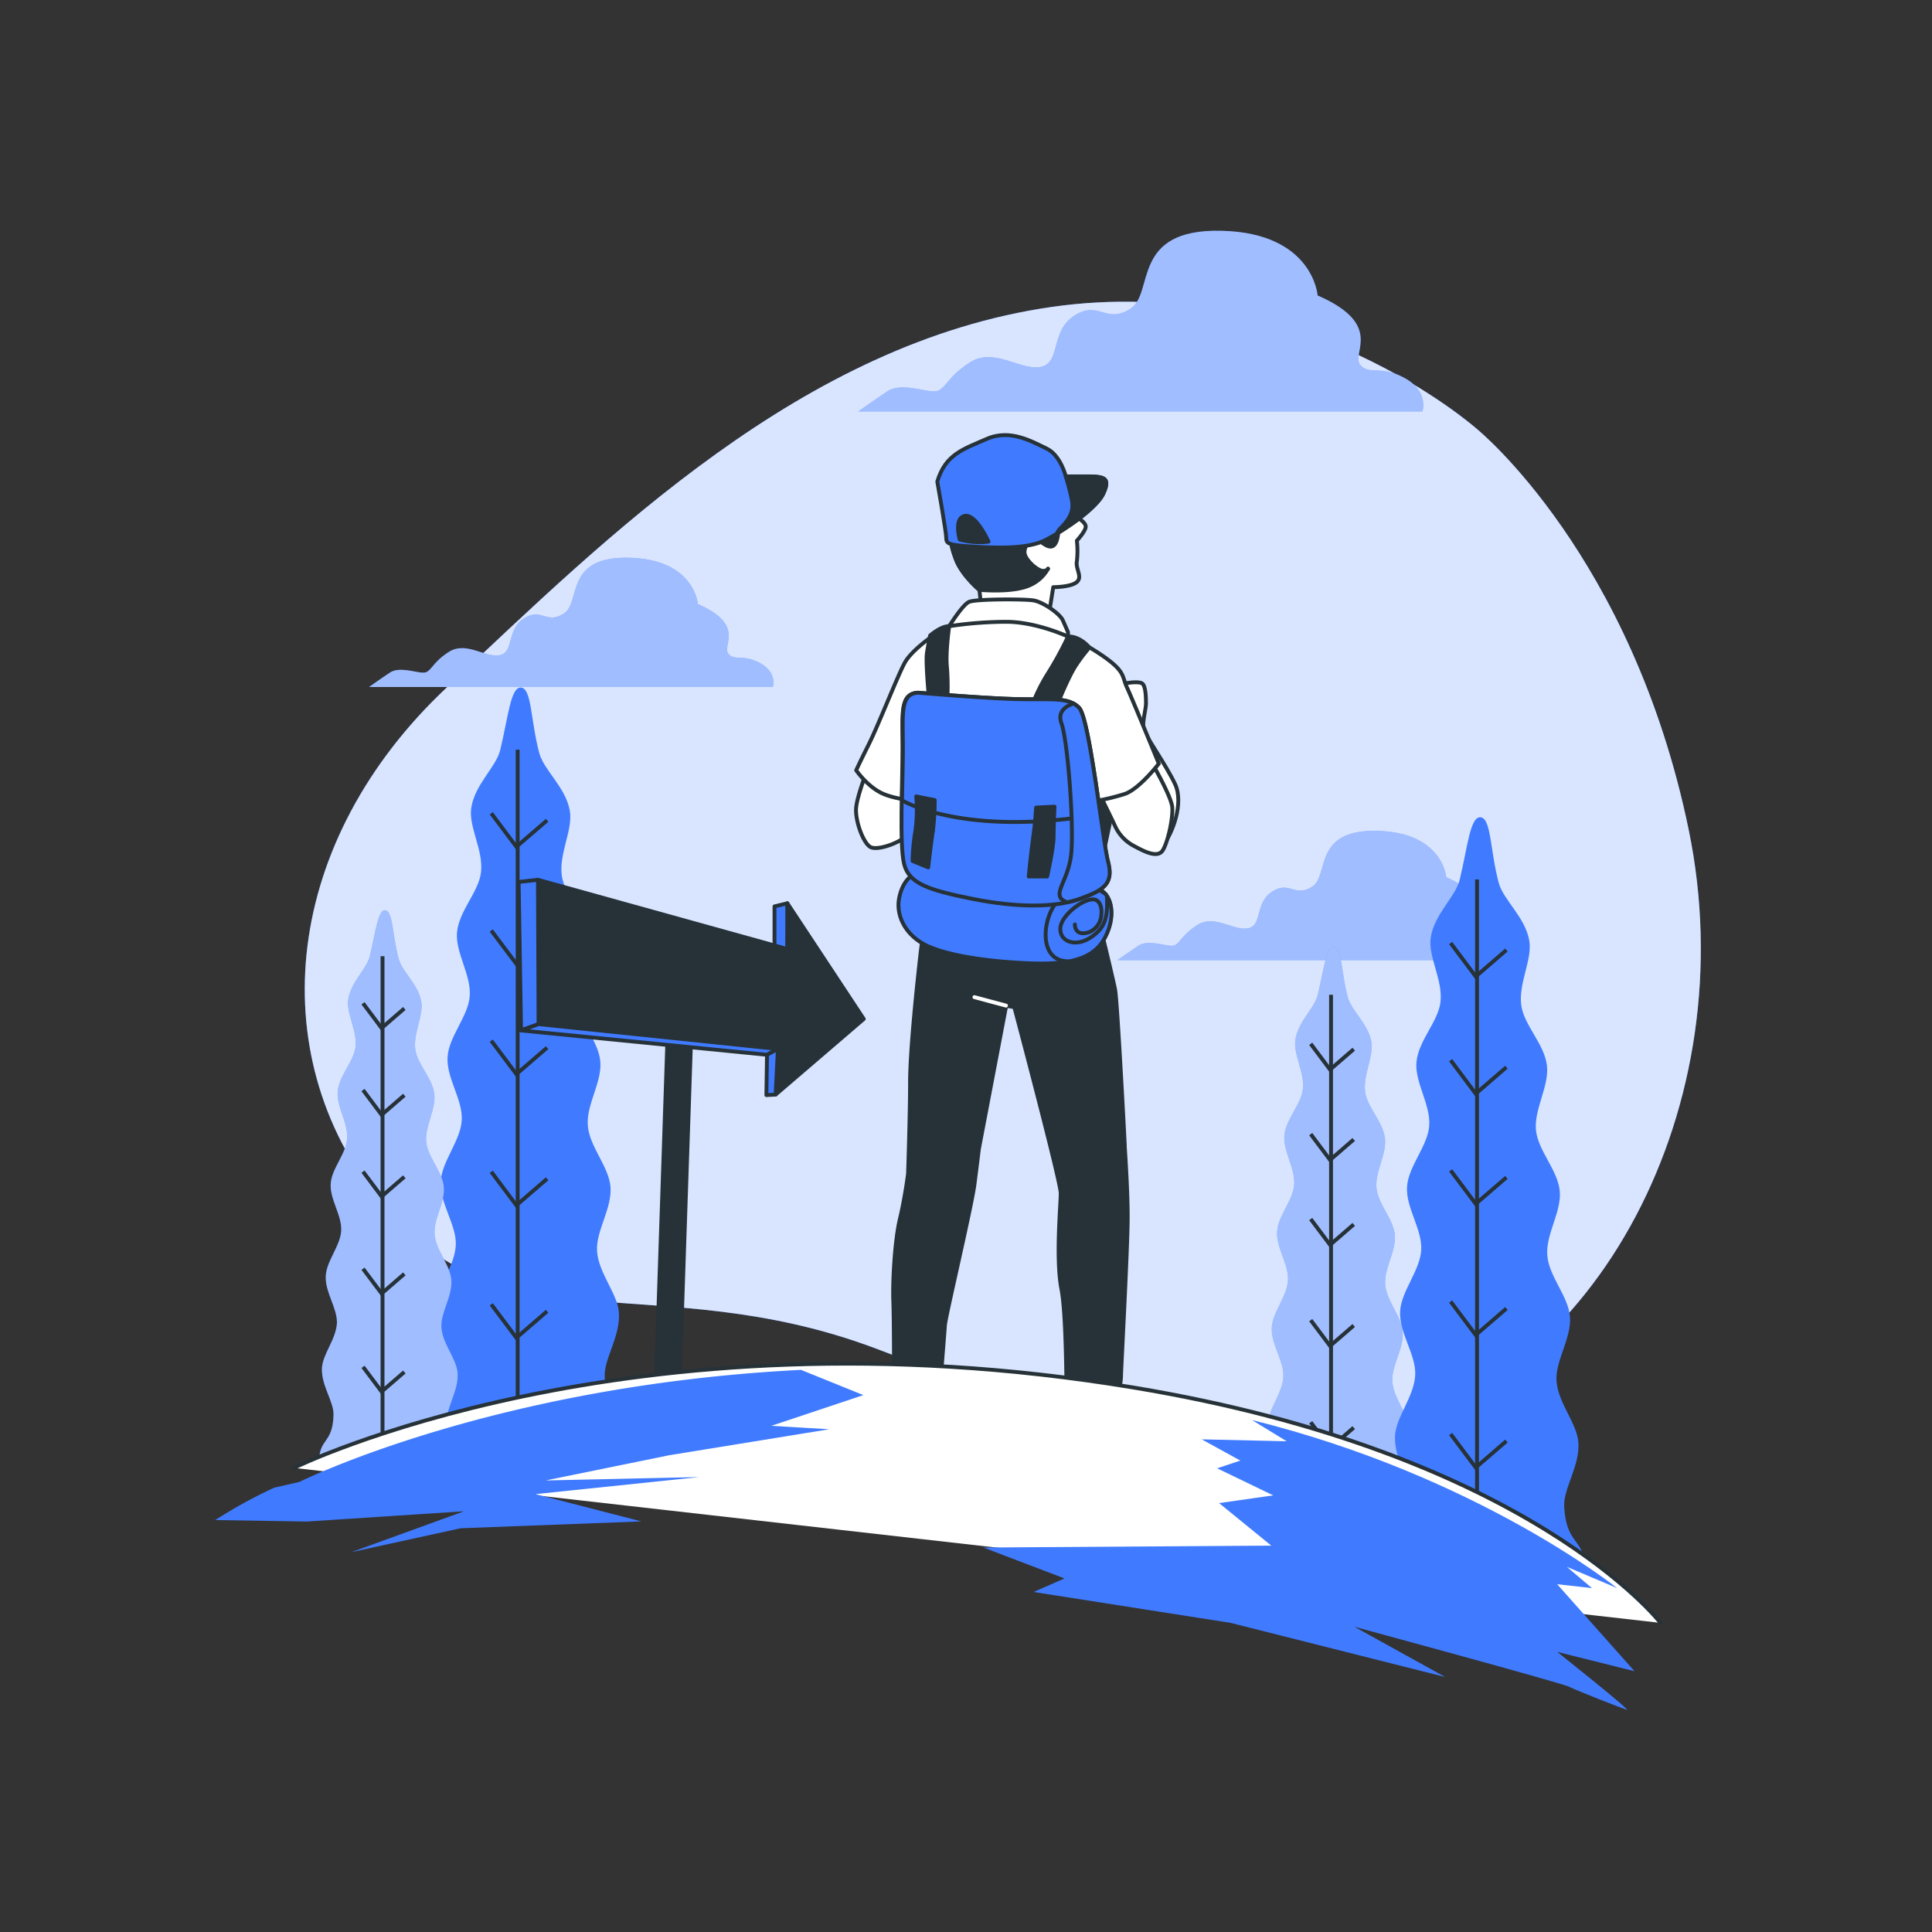 <svg xmlns="http://www.w3.org/2000/svg" viewBox="0 0 500 500"><rect x="0" y="0" width="500" height="500" fill="#333333" stroke="none"/><g id="freepik--background-simple--inject-37"><path d="M382.37,111.15S336.58,70.2,272.16,79.44,157.4,138.62,115.54,178,67.26,272.17,98.35,311s71.38,16.68,128.1,37.91,68.6,35.5,127.78,22.39,97.44-85.45,82.82-156.47S382.37,111.15,382.37,111.15Z" style="fill:#407BFF"></path><path d="M382.37,111.15S336.58,70.2,272.16,79.44,157.4,138.62,115.54,178,67.26,272.17,98.35,311s71.38,16.68,128.1,37.91,68.6,35.5,127.78,22.39,97.44-85.45,82.82-156.47S382.37,111.15,382.37,111.15Z" style="fill:#fff;opacity:0.8"></path></g><g id="freepik--Clouds--inject-37"><path d="M390.39,242.31c-4.54-2.47-6.61-.41-8.26-2.47s4.55-7.44-7.85-12.81c0,0-.82-11.56-17.76-12s-12.39,11.57-16.93,14.46-5.78-1.65-10.33,1.24-2.48,8.67-6.19,9.5-8.68-3.72-13.22-.83-4.55,5.37-6.61,5.37-6.2-1.65-8.67,0-5.37,3.72-5.37,3.72H393.7S394.94,244.79,390.39,242.31Z" style="fill:#407BFF"></path><path d="M390.39,242.31c-4.54-2.47-6.61-.41-8.26-2.47s4.55-7.44-7.85-12.81c0,0-.82-11.56-17.76-12s-12.39,11.57-16.93,14.46-5.78-1.65-10.33,1.24-2.48,8.67-6.19,9.5-8.68-3.72-13.22-.83-4.55,5.37-6.61,5.37-6.2-1.65-8.67,0-5.37,3.72-5.37,3.72H393.7S394.94,244.79,390.39,242.31Z" style="fill:#fff;opacity:0.5"></path><path d="M363.51,97.83c-6.34-3.47-9.23-.58-11.54-3.47S358.32,84,341,76.47c0,0-1.15-16.16-24.82-16.74s-17.31,16.16-23.66,20.2-8.09-2.31-14.43,1.73-3.47,12.13-8.66,13.28S257.3,89.74,251,93.79s-6.35,7.5-9.24,7.5-8.66-2.31-12.12,0-7.51,5.19-7.51,5.19h146S369.86,101.29,363.51,97.83Z" style="fill:#407BFF"></path><path d="M363.51,97.83c-6.34-3.47-9.23-.58-11.54-3.47S358.32,84,341,76.47c0,0-1.15-16.16-24.82-16.74s-17.31,16.16-23.66,20.2-8.09-2.31-14.43,1.73-3.47,12.13-8.66,13.28S257.3,89.74,251,93.79s-6.35,7.5-9.24,7.5-8.66-2.31-12.12,0-7.51,5.19-7.51,5.19h146S369.86,101.29,363.51,97.83Z" style="fill:#fff;opacity:0.5"></path><path d="M196.72,171.62c-4.54-2.48-6.61-.41-8.26-2.48s4.54-7.43-7.85-12.8c0,0-.83-11.57-17.76-12s-12.39,11.57-16.94,14.46-5.78-1.65-10.32,1.24-2.48,8.67-6.2,9.5-8.67-3.72-13.22-.83-4.54,5.37-6.61,5.37-6.19-1.65-8.67,0-5.37,3.72-5.37,3.72H200S201.26,174.1,196.72,171.62Z" style="fill:#407BFF"></path><path d="M196.72,171.62c-4.54-2.48-6.61-.41-8.26-2.48s4.54-7.43-7.85-12.8c0,0-.83-11.57-17.76-12s-12.39,11.57-16.94,14.46-5.78-1.65-10.32,1.24-2.48,8.67-6.2,9.5-8.67-3.72-13.22-.83-4.54,5.37-6.61,5.37-6.19-1.65-8.67,0-5.37,3.72-5.37,3.72H200S201.26,174.1,196.72,171.62Z" style="fill:#fff;opacity:0.5"></path></g><g id="freepik--Trees--inject-37"><path d="M242.28,359.57l.78,0c1.57-.06,5-.17,5.94-.17,1.18,0,3.16,2.57,1.38,4.94s-3,5.14-5.53,5.73-2.18,2.18-4,4.15-6.72,2.38-9.29,1.78-.2-13.44.2-14S236.54,364.32,242.28,359.57Z" style="fill:#fff;stroke:#263238;stroke-linecap:round;stroke-linejoin:round"></path><path d="M244.85,370.05c2.57-.59,3.75-3.36,5.53-5.73a3.22,3.22,0,0,0,.46-3.26,13.35,13.35,0,0,1-3.82,6.22c-1.78,1.39-3.16.6-4.15,1.78s-2,3.56-7.12,3.56a19.2,19.2,0,0,1-5.33-.65c0,2.13.29,3.81,1.18,4,2.57.6,7.51.2,9.29-1.78S242.28,370.64,244.85,370.05Z" style="fill:#fff;stroke:#263238;stroke-linecap:round;stroke-linejoin:round"></path><path d="M276.08,366.89s-.59,7.12-.2,8.5,4.35,2.77,6.53,2.37,6.13-3.16,6.13-3.16,8.7-3.36,11.86-5.34,4.15-4.35,1.78-4.94-10.28-2.18-12.65-2.77-2.38,1.58-7.52,2.77S276.08,366.89,276.08,366.89Z" style="fill:#fff;stroke:#263238;stroke-linecap:round;stroke-linejoin:round"></path><path d="M301,366.89a113.9,113.9,0,0,1-14.43,6.92,14.53,14.53,0,0,1-10.81.1,7.73,7.73,0,0,0,.13,1.48c.4,1.38,4.35,2.77,6.53,2.37s6.13-3.16,6.13-3.16,8.7-3.36,11.86-5.34c2.7-1.69,3.81-3.66,2.6-4.57A6,6,0,0,1,301,366.89Z" style="fill:#fff;stroke:#263238;stroke-linecap:round;stroke-linejoin:round"></path><path d="M241.25,227.39S239,240,238.2,247.07s-2.68,24.64-2.68,33.05S235,303.8,235,303.8s-.77,6.12-2.1,11.65-1.91,16.05-1.72,21.21.19,19.48.19,19.48a39.78,39.78,0,0,0,0,5c.19,1.91.57,4.2,2.48,4.2s5.35,0,6.69-1.14a9.36,9.36,0,0,0,2.86-6.31c.19-2.86,1-12.61,1.15-14.9s6.88-30.56,7.64-36.48,1.15-9.17,1.15-9.17l7.06-37.06,2.11.38s12,45.08,12,48.14-1.34,17,.19,24.83S276,368.18,276,368.18a5.91,5.91,0,0,0,2.86,1.72c1.72.38,6.69-.77,8.6-3.82s2.67-8.6,2.67-10.13,1.72-32.85,1.72-40.88-.76-17.76-.76-18.53-1.91-37.05-2.48-40.3-7.07-29.61-7.07-29.61S261.69,232.55,241.25,227.39Z" style="fill:#263238;stroke:#263238;stroke-linecap:round;stroke-linejoin:round"></path><path d="M224.44,199.31s-2.48,6.31-2.86,9.55,1.72,9.17,3.63,10.32,8.21-1.34,9.17-2.87,5.34-11.46,5.34-11.46A30.7,30.7,0,0,1,224.44,199.31Z" style="fill:#fff;stroke:#263238;stroke-linecap:round;stroke-linejoin:round"></path><polygon points="284.87 203.17 277.34 236.56 282.25 236.56 289.46 202.51 284.87 203.17" style="fill:#263238;stroke:#263238;stroke-linecap:round;stroke-linejoin:round"></polygon><path d="M291,176.86s3.6-.65,4.58,0,1,3.93,1,5.24-1,4.91-.65,6.55,5.9,9.38,8.19,14.3-.65,12.76-3.27,16-7.87-8.4-9.51-12.33-4.25-28.16-4.25-28.16Z" style="fill:#fff;stroke:#263238;stroke-linecap:round;stroke-linejoin:round"></path><path d="M298,197.24s5.2,8.89,5.39,11.76-1.15,9-2.48,11.08-4.77.29-7.26-1.05a11,11,0,0,1-5.16-5.45c-1.15-2.48-4.24-8.7-4.24-8.7S292.66,202.59,298,197.24Z" style="fill:#fff;stroke:#263238;stroke-linecap:round;stroke-linejoin:round"></path><path d="M251.18,160a26.11,26.11,0,0,0-6.87,2.68c-3.25,1.91-8.41,5.73-10.13,8.78s-6.87,16.24-9.36,21.21-3.24,6.68-3.24,6.68,3,4.4,7.06,6.12,11.08,2.1,11.08,2.1,1,19.48,1.53,22.35,7.07,4.58,16.62,5,22.92-3.05,24.64-5-.57-22.35-.57-22.35a59.76,59.76,0,0,0,9.17-2.1c3.82-1.34,8.79-7.84,8.79-7.84s-6.88-16.81-8.22-19.67-.38-4-5.73-7.83A62.24,62.24,0,0,0,275.06,164s-8-3.82-14.71-4.58S251.18,160,251.18,160Z" style="fill:#fff;stroke:#263238;stroke-linecap:round;stroke-linejoin:round"></path><path d="M278.88,134s2.1,1.15,2.1,2.3-2.29,3.63-2.29,3.63a23.3,23.3,0,0,1,0,5.34c-.38,1.91,1.53,4,0,5.35s-6.11,1.34-6.11,1.34l-1.34,8.41-17.19-2.3-.57-5.35s-4.59-3.82-6.12-8-1.33-5.35-1-8,3.25-8.22,9-9.55a31.26,31.26,0,0,1,15.28.19C274.68,128.44,278.88,134,278.88,134Z" style="fill:#fff;stroke:#263238;stroke-linecap:round;stroke-linejoin:round"></path><path d="M271.22,147.21l0-.05Z" style="fill:#fff;stroke:#263238;stroke-linecap:round;stroke-linejoin:round"></path><path d="M266.28,151.56a10,10,0,0,0,4.94-4.35c-.07.14-.37.53-1.31.53-1.15,0-3.83-2.1-4.59-4s1.15-4.21,2.48-4.21,3.25,2.68,4.78,1.72,1.34-5.15,1.34-5.15a28.59,28.59,0,0,1,1.72-5.63,13.53,13.53,0,0,0-5-3.16,31.26,31.26,0,0,0-15.28-.19c-5.73,1.33-8.6,6.87-9,9.55s-.57,3.82,1,8,6.12,8,6.12,8C256.72,152.9,262.65,153.09,266.28,151.56Z" style="fill:#263238;stroke:#263238;stroke-linecap:round;stroke-linejoin:round"></path><path d="M245.65,162.06s3.43-5.54,5.15-6.3,14.14-.76,16.62-.38,6.88,3.44,7.64,5.16,1.34,3.05,1.34,3.05v1.15s-8.21-3.82-16-3.82A101,101,0,0,0,245.65,162.06Z" style="fill:#fff;stroke:#263238;stroke-linecap:round;stroke-linejoin:round"></path><path d="M276.4,164.74a87.19,87.19,0,0,1-5.46,9.94,46.68,46.68,0,0,0-5,11.26l6,.62s4.17-11,6.67-14.59a41.65,41.65,0,0,1,3.34-4.38S279.57,164.59,276.4,164.74Z" style="fill:#263238;stroke:#263238;stroke-linecap:round;stroke-linejoin:round"></path><path d="M245.65,162.06s-1,7-.56,10.75a66.65,66.65,0,0,1,0,9.58l-4.38,1.46s-1.25-12.09-.83-14.8.83-4.58.83-4.58S243.49,162,245.65,162.06Z" style="fill:#263238;stroke:#263238;stroke-linecap:round;stroke-linejoin:round"></path><path d="M236.75,226.17s-2.91,1-4,6,1.88,10.43,7.92,12.93,15.85,3.75,25,4.17,16.67-.42,20-6.26,2.08-12.09-1.88-13.13-8.34,1.25-23.55-.21A178.18,178.18,0,0,1,236.75,226.17Z" style="fill:#407BFF;stroke:#263238;stroke-linecap:round;stroke-linejoin:round"></path><path d="M273.53,233.38c-3.85,4.49-4.81,15.4,2.89,15.4h.39c4-.8,7.09-2.49,8.93-5.72,2.59-4.54,2.4-9.33.33-11.72l-3.1-2.09A12.33,12.33,0,0,0,273.53,233.38Z" style="fill:#407BFF;stroke:#263238;stroke-linecap:round;stroke-linejoin:round"></path><path d="M278.18,239.26s-.15,3.19,3.63,2a5.11,5.11,0,0,0,3.2-4.38,5.78,5.78,0,0,0,.05-.71c.05-1.6-.51-3-1.65-3.33-2.62-.73-9,4.06-9,7.55s4.07,4.65,7.7,2.32,4.65-4.79,4.36-10.6" style="fill:none;stroke:#263238;stroke-linecap:round;stroke-linejoin:round"></path><path d="M237.59,179.27s16.67,1.46,25.64,1.66,13.34-.62,16,2.3,6,34.18,7.5,39.81-1,7.3-7.29,9.59-16.26,2.29-27.73,0-16.47-4-17.72-9-.41-21.06-.41-30S232.79,179.48,237.59,179.27Z" style="fill:#407BFF;stroke:#263238;stroke-linecap:round;stroke-linejoin:round"></path><path d="M277,211.84a32.4,32.4,0,0,0,7.7-1.79c-1.6-11-3.63-24.92-5.39-26.82-2.71-2.92-7.09-2.09-16-2.3s-25.64-1.66-25.64-1.66c-4.8.21-4,5.42-4,14.38,0,3.71-.15,8.62-.22,13.47C234.63,207.83,248.32,215.25,277,211.84Z" style="fill:#407BFF;stroke:#263238;stroke-linecap:round;stroke-linejoin:round"></path><path d="M237.12,206.11a39.42,39.42,0,0,1-.24,9.07,54.56,54.56,0,0,0-.71,7.63l4.05,1.67s.72-6.44,1.2-9.3a66.19,66.19,0,0,0,.48-8.12Z" style="fill:#263238;stroke:#263238;stroke-linecap:round;stroke-linejoin:round"></path><path d="M268.14,209s-.24,4.3-.71,7.4-1.2,10.44-1.2,10.44H271s1.67-7.34,1.67-10.2.24-7.88.24-7.88Z" style="fill:#263238;stroke:#263238;stroke-linecap:round;stroke-linejoin:round"></path><path d="M286.78,223c-1.46-5.63-4.79-36.89-7.5-39.81a6.09,6.09,0,0,0-1.43-1.12c-1.74.56-4.3,1.94-3.16,5.08,1.67,4.58,3.34,27.1,2.5,34.18s-5.42,10.43-1.25,12.09l.23.09a24.17,24.17,0,0,0,3.32-.92C285.74,230.34,288.24,228.67,286.78,223Z" style="fill:#407BFF;stroke:#263238;stroke-linecap:round;stroke-linejoin:round"></path><line x1="260.35" y1="260.25" x2="252.18" y2="258.06" style="fill:none;stroke:#fff;stroke-linecap:round;stroke-linejoin:round"></line><path d="M242.57,124.63s2.31,13,2.31,14.51.38,1.91,6.5,2.29,14.51.77,19.29-1.71,13.18-8.22,14.9-12,.57-4.39-4-4.39h-5.73s-1.34-5.54-5-7.26-9.36-5.16-15.47-2.48S244.7,117.54,242.57,124.63Z" style="fill:#407BFF;stroke:#263238;stroke-linecap:round;stroke-linejoin:round"></path><path d="M274.49,136.66a3.8,3.8,0,0,0-.94,1.42c4.71-2.85,10.61-7.27,12-10.4,1.72-3.82.57-4.39-4-4.39h-5.73s1.72,5.54,1.72,7.45S276.78,134.37,274.49,136.66Z" style="fill:#263238;stroke:#263238;stroke-linecap:round;stroke-linejoin:round"></path><path d="M248.37,139.64s-1.6-5.59,1.33-6.12,6.13,6.66,6.13,6.66A20.14,20.14,0,0,1,248.37,139.64Z" style="fill:#263238;stroke:#263238;stroke-linecap:round;stroke-linejoin:round"></path><path d="M328.33,393.47h37.6c-.72-4.6-3.68-3.79-4.07-10.92-.2-3.59,3.12-8,2.84-12.74-.24-3.89-4.07-7.87-4.37-12.31-.26-4,3-8.46,2.69-12.78-.3-4.08-4.19-8-4.53-12.25s2.87-8.63,2.49-12.82-4.33-8-4.75-12.16,2.67-8.82,2.19-12.88c-.5-4.31-4.57-8-5.12-12-.61-4.43,2.27-9.15,1.6-13-.83-4.68-5.18-8.06-6.1-11.51-1.71-6.43-1.49-12.63-3.51-13s-2.64,5.64-4.27,12.43c-.82,3.41-5.08,6.87-5.78,11.55-.57,3.79,2.44,8.4,1.95,12.8-.44,3.95-4.41,7.74-4.79,12-.37,4,2.85,8.48,2.54,12.69s-4.16,8-4.42,12.17,3.05,8.53,2.82,12.64-4,8.19-4.2,12.24c-.21,4.29,3.18,8.61,3,12.59-.18,4.4-3.91,8.44-4,12.29-.17,4.68,3.26,9,3.16,12.56-.23,7.72-3.77,6.12-3.9,12.34Z" style="fill:#407BFF"></path><path d="M328.33,393.47h37.6c-.72-4.6-3.68-3.79-4.07-10.92-.2-3.59,3.12-8,2.84-12.74-.24-3.89-4.07-7.87-4.37-12.31-.26-4,3-8.46,2.69-12.78-.3-4.08-4.19-8-4.53-12.25s2.87-8.63,2.49-12.82-4.33-8-4.75-12.16,2.67-8.82,2.19-12.88c-.5-4.31-4.57-8-5.12-12-.61-4.43,2.27-9.15,1.6-13-.83-4.68-5.18-8.06-6.1-11.51-1.71-6.43-1.49-12.63-3.51-13s-2.64,5.64-4.27,12.43c-.82,3.41-5.08,6.87-5.78,11.55-.57,3.79,2.44,8.4,1.95,12.8-.44,3.95-4.41,7.74-4.79,12-.37,4,2.85,8.48,2.54,12.69s-4.16,8-4.42,12.17,3.05,8.53,2.82,12.64-4,8.19-4.2,12.24c-.21,4.29,3.18,8.61,3,12.59-.18,4.4-3.91,8.44-4,12.29-.17,4.68,3.26,9,3.16,12.56-.23,7.72-3.77,6.12-3.9,12.34Z" style="fill:#fff;opacity:0.5"></path><line x1="344.47" y1="257.45" x2="344.47" y2="391.73" style="fill:none;stroke:#263238;stroke-miterlimit:10"></line><polyline points="350.34 271.53 344.22 276.82 339.21 270.14" style="fill:none;stroke:#263238;stroke-miterlimit:10"></polyline><polyline points="350.34 294.9 344.22 300.19 339.21 293.51" style="fill:none;stroke:#263238;stroke-miterlimit:10"></polyline><polyline points="350.34 316.88 344.22 322.17 339.21 315.49" style="fill:none;stroke:#263238;stroke-miterlimit:10"></polyline><polyline points="350.34 343.04 344.22 348.33 339.21 341.65" style="fill:none;stroke:#263238;stroke-miterlimit:10"></polyline><polyline points="350.34 369.47 344.22 374.76 339.21 368.08" style="fill:none;stroke:#263238;stroke-miterlimit:10"></polyline><path d="M113,370.5h48.78c-.94-6-4.77-4.92-5.28-14.17-.25-4.65,4.06-10.42,3.68-16.53-.3-5-5.27-10.21-5.66-16-.35-5.2,3.89-11,3.48-16.58-.39-5.3-5.42-10.39-5.87-15.89s3.72-11.21,3.23-16.64-5.62-10.43-6.16-15.78c-.56-5.51,3.46-11.44,2.85-16.71-.66-5.59-5.93-10.42-6.65-15.57-.8-5.74,2.94-11.87,2.07-16.83-1.08-6.07-6.72-10.46-7.91-14.93-2.22-8.35-1.94-16.39-4.56-16.91-2.79-.56-3.42,7.32-5.54,16.13-1.06,4.43-6.59,8.91-7.5,15-.73,4.91,3.17,10.89,2.53,16.61-.57,5.12-5.71,10-6.21,15.6-.47,5.23,3.7,11,3.29,16.47-.4,5.32-5.39,10.39-5.74,15.79s4,11.06,3.67,16.39-5.2,10.63-5.45,15.89c-.27,5.56,4.12,11.17,3.91,16.33-.24,5.72-5.07,11-5.25,16-.22,6.06,4.24,11.66,4.1,16.28-.3,10-4.89,7.95-5,16Z" style="fill:#407BFF"></path><line x1="133.97" y1="194.02" x2="133.97" y2="368.24" style="fill:none;stroke:#263238;stroke-miterlimit:10"></line><polyline points="141.59 212.29 133.64 219.15 127.14 210.48" style="fill:none;stroke:#263238;stroke-miterlimit:10"></polyline><polyline points="141.59 242.61 133.64 249.47 127.14 240.81" style="fill:none;stroke:#263238;stroke-miterlimit:10"></polyline><polyline points="141.59 271.13 133.64 277.99 127.14 269.33" style="fill:none;stroke:#263238;stroke-miterlimit:10"></polyline><polyline points="141.59 305.07 133.64 311.93 127.14 303.26" style="fill:none;stroke:#263238;stroke-miterlimit:10"></polyline><polyline points="141.59 339.36 133.64 346.22 127.14 337.56" style="fill:none;stroke:#263238;stroke-miterlimit:10"></polyline><path d="M83.49,378.13h36.12c-.69-4.42-3.53-3.64-3.91-10.49-.19-3.45,3-7.71,2.73-12.24-.23-3.73-3.91-7.56-4.19-11.83-.26-3.85,2.88-8.12,2.57-12.27-.28-3.93-4-7.69-4.34-11.77s2.75-8.3,2.39-12.32-4.16-7.72-4.56-11.68,2.56-8.47,2.1-12.37c-.48-4.14-4.39-7.72-4.92-11.53-.59-4.25,2.18-8.79,1.53-12.46-.79-4.49-5-7.74-5.85-11.06-1.64-6.17-1.44-12.13-3.37-12.52s-2.54,5.43-4.11,11.95c-.79,3.28-4.88,6.6-5.55,11.09-.54,3.65,2.35,8.07,1.88,12.3-.43,3.79-4.24,7.43-4.61,11.55-.35,3.88,2.74,8.15,2.44,12.2s-4,7.69-4.25,11.69,2.94,8.19,2.72,12.14-3.85,7.87-4,11.76c-.2,4.12,3,8.27,2.89,12.09-.17,4.23-3.75,8.11-3.88,11.81-.16,4.5,3.14,8.64,3,12.06-.22,7.43-3.62,5.89-3.74,11.86Z" style="fill:#407BFF"></path><path d="M83.49,378.13h36.12c-.69-4.42-3.53-3.64-3.91-10.49-.19-3.45,3-7.71,2.73-12.24-.23-3.73-3.91-7.56-4.19-11.83-.26-3.85,2.88-8.12,2.57-12.27-.28-3.93-4-7.69-4.34-11.77s2.75-8.3,2.39-12.32-4.16-7.72-4.56-11.68,2.56-8.47,2.1-12.37c-.48-4.14-4.39-7.72-4.92-11.53-.59-4.25,2.18-8.79,1.53-12.46-.79-4.49-5-7.74-5.85-11.06-1.64-6.17-1.44-12.13-3.37-12.52s-2.54,5.43-4.11,11.95c-.79,3.28-4.88,6.6-5.55,11.09-.54,3.65,2.35,8.07,1.88,12.3-.43,3.79-4.24,7.43-4.61,11.55-.35,3.88,2.74,8.15,2.44,12.2s-4,7.69-4.25,11.69,2.94,8.19,2.72,12.14-3.85,7.87-4,11.76c-.2,4.12,3,8.27,2.89,12.09-.17,4.23-3.75,8.11-3.88,11.81-.16,4.5,3.14,8.64,3,12.06-.22,7.43-3.62,5.89-3.74,11.86Z" style="fill:#fff;opacity:0.5"></path><line x1="99" y1="247.47" x2="99" y2="376.46" style="fill:none;stroke:#263238;stroke-miterlimit:10"></line><polyline points="104.64 260.99 98.76 266.07 93.95 259.65" style="fill:none;stroke:#263238;stroke-miterlimit:10"></polyline><polyline points="104.64 283.44 98.76 288.52 93.95 282.1" style="fill:none;stroke:#263238;stroke-miterlimit:10"></polyline><polyline points="104.64 304.56 98.76 309.64 93.95 303.22" style="fill:none;stroke:#263238;stroke-miterlimit:10"></polyline><polyline points="104.64 329.68 98.76 334.76 93.95 328.35" style="fill:none;stroke:#263238;stroke-miterlimit:10"></polyline><polyline points="104.64 355.07 98.76 360.15 93.95 353.74" style="fill:none;stroke:#263238;stroke-miterlimit:10"></polyline><path d="M361.3,404.07h48.79c-.94-6-4.77-4.92-5.28-14.16-.26-4.66,4.05-10.42,3.68-16.54-.31-5-5.28-10.2-5.66-16-.35-5.2,3.89-11,3.48-16.58-.39-5.3-5.43-10.38-5.87-15.89s3.72-11.21,3.23-16.64-5.62-10.42-6.16-15.78,3.46-11.43,2.84-16.7c-.65-5.6-5.93-10.43-6.64-15.58-.8-5.74,2.94-11.87,2.06-16.82-1.07-6.07-6.72-10.46-7.91-14.94-2.21-8.34-1.93-16.38-4.55-16.91-2.79-.55-3.43,7.33-5.54,16.14-1.07,4.42-6.59,8.91-7.5,15-.73,4.92,3.17,10.9,2.53,16.61-.57,5.12-5.72,10-6.22,15.6-.47,5.24,3.71,11,3.3,16.48-.4,5.31-5.39,10.38-5.74,15.78s4,11.06,3.67,16.4-5.2,10.62-5.46,15.88c-.26,5.56,4.13,11.18,3.91,16.34-.23,5.71-5.07,11-5.24,16-.22,6.07,4.24,11.67,4.1,16.29-.3,10-4.89,7.95-5.05,16Z" style="fill:#407BFF"></path><line x1="382.25" y1="227.6" x2="382.25" y2="401.82" style="fill:none;stroke:#263238;stroke-miterlimit:10"></line><polyline points="389.86 245.86 381.92 252.72 375.42 244.06" style="fill:none;stroke:#263238;stroke-miterlimit:10"></polyline><polyline points="389.86 276.19 381.92 283.05 375.42 274.38" style="fill:none;stroke:#263238;stroke-miterlimit:10"></polyline><polyline points="389.86 304.71 381.92 311.56 375.42 302.9" style="fill:none;stroke:#263238;stroke-miterlimit:10"></polyline><polyline points="389.86 338.64 381.92 345.5 375.42 336.84" style="fill:none;stroke:#263238;stroke-miterlimit:10"></polyline><polyline points="389.86 372.94 381.92 379.8 375.42 371.13" style="fill:none;stroke:#263238;stroke-miterlimit:10"></polyline></g><g id="freepik--Sign--inject-37"><rect x="171.07" y="264.53" width="6.12" height="110.21" transform="translate(10.72 -5.61) rotate(1.91)" style="fill:#263238;stroke:#263238;stroke-linecap:round;stroke-linejoin:round"></rect><polygon points="203.77 233.77 200.44 234.57 200.44 245.59 204.13 246.67 203.77 233.77" style="fill:#407BFF;stroke:#263238;stroke-linecap:round;stroke-linejoin:round"></polygon><polygon points="139.22 227.69 139.38 265.04 201.32 271.46 200.73 283.28 223.54 263.71 203.77 233.77 203.72 245.6 139.22 227.69" style="fill:#263238;stroke:#263238;stroke-linecap:round;stroke-linejoin:round"></polygon><polygon points="139.22 227.69 134.22 228.25 134.85 266.68 139.38 265.04 139.22 227.69" style="fill:#407BFF;stroke:#263238;stroke-linecap:round;stroke-linejoin:round"></polygon><polygon points="134.85 266.68 198.5 272.98 201.32 271.46 139.38 265.04 134.85 266.68" style="fill:#407BFF;stroke:#263238;stroke-linecap:round;stroke-linejoin:round"></polygon><polygon points="198.5 272.98 198.34 283.41 200.73 283.28 201.32 271.46 198.5 272.98" style="fill:#407BFF;stroke:#263238;stroke-linecap:round;stroke-linejoin:round"></polygon></g><g id="freepik--Floor--inject-37"><path d="M76.05,379.89s86.18-42.51,217.22-20.81C395.94,376.08,429.74,420,429.74,420" style="fill:#fff;stroke:#263238;stroke-linecap:round;stroke-linejoin:round"></path><path d="M223.45,361.05l-16.15-6.53c-79.8,4-129.8,29-129.8,29L71,385a124.54,124.54,0,0,0-15.28,8.39l23.72.38,40.65-2.65L90.92,401.7l28.27-6.19L166,393.74l-27.39-7.06L181,382.26l-39.76.88,32-6.53,41.38-6.72-15-.89,3.71-1.23Z" style="fill:#407BFF"></path><path d="M324,367.5l9,5.5-22-.5,10,5.5-6,2,14.5,7-14,2L329,400l-74.5.5,21,8-8,3.5,51,8L374,434l-23.5-13S404,435.5,406,436.5s13.5,5.5,15,6-18-15-18-15l20,5L403,410l9,1-6.5-5.5,13,5.5S382.5,382,324,367.5Z" style="fill:#407BFF"></path></g></svg>
